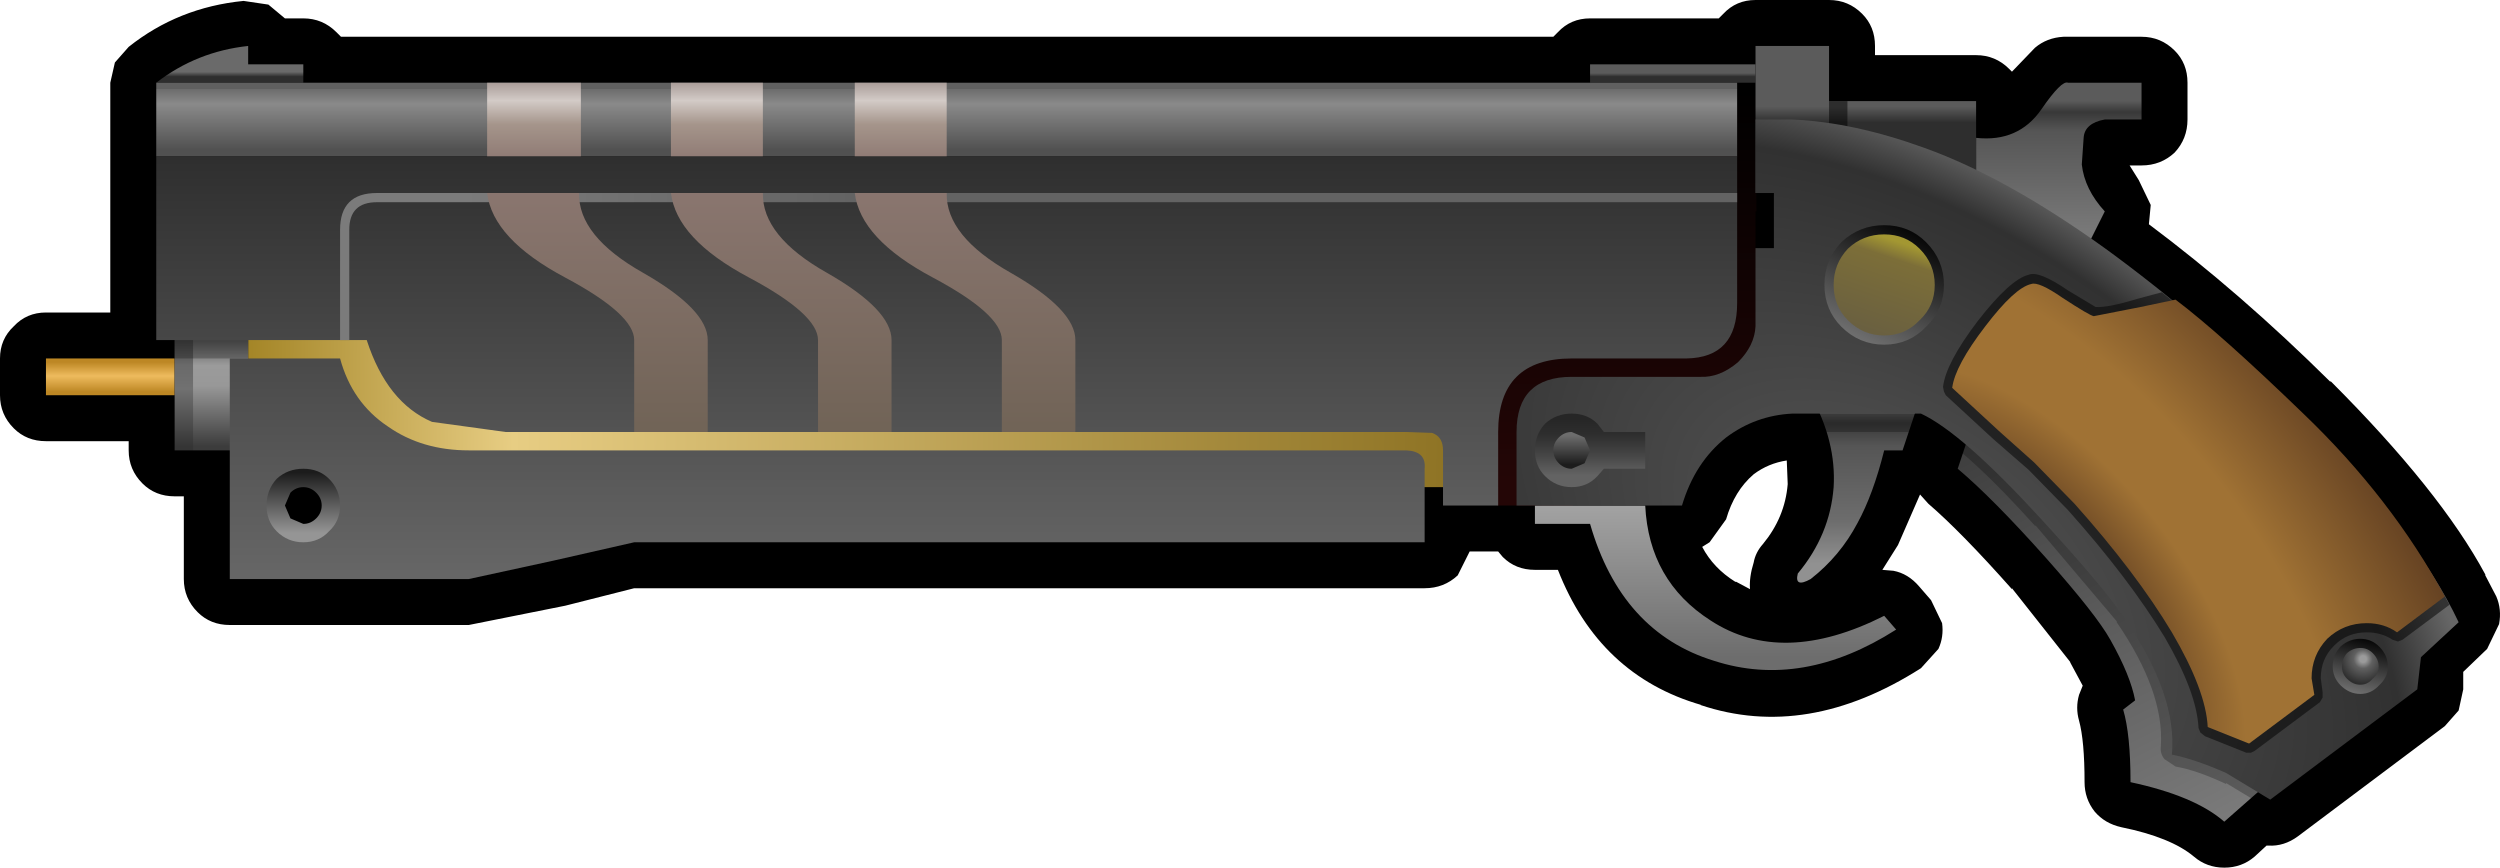<?xml version="1.0" encoding="UTF-8" standalone="no"?>
<svg xmlns:xlink="http://www.w3.org/1999/xlink" height="47.2px" width="136.0px" xmlns="http://www.w3.org/2000/svg">
  <g transform="matrix(1.0, 0.0, 0.0, 1.0, 68.5, 17.5)">
    <path d="M16.25 -15.75 Q16.95 -16.5 18.0 -16.5 L25.0 -16.5 25.25 -16.75 Q25.95 -17.5 27.0 -17.5 L31.0 -17.5 Q32.05 -17.5 32.8 -16.75 33.5 -16.05 33.5 -15.0 L33.5 -14.5 39.0 -14.5 Q40.05 -14.5 40.8 -13.75 L40.95 -13.6 42.2 -14.9 Q42.85 -15.45 43.75 -15.5 L48.0 -15.5 Q49.05 -15.5 49.8 -14.75 50.5 -14.05 50.5 -13.0 L50.5 -11.0 Q50.5 -9.95 49.8 -9.2 49.05 -8.5 48.0 -8.5 L47.35 -8.5 47.85 -7.7 48.5 -6.35 48.4 -5.3 Q53.35 -1.6 58.25 3.25 L58.3 3.25 Q64.25 9.2 66.7 13.75 L66.7 13.8 67.3 14.95 Q67.6 15.65 67.45 16.45 L66.8 17.8 65.5 19.05 65.5 20.0 65.25 21.15 64.5 22.0 56.5 28.0 Q55.75 28.55 54.9 28.5 L54.8 28.5 54.15 29.1 Q53.45 29.7 52.5 29.7 51.55 29.7 50.85 29.1 49.6 28.05 46.9 27.5 46.0 27.3 45.45 26.65 44.9 25.95 44.9 25.05 44.9 22.8 44.6 21.7 44.4 21.0 44.6 20.3 L44.8 19.8 44.1 18.5 44.15 18.55 40.95 14.5 40.95 14.55 Q38.2 11.45 36.4 9.9 L35.95 9.4 34.75 12.15 33.9 13.5 34.5 13.55 Q35.3 13.7 35.9 14.4 L36.55 15.15 37.15 16.4 Q37.25 17.15 36.95 17.8 L36.0 18.85 Q29.8 22.8 24.0 20.85 L24.05 20.85 Q18.5 19.25 16.25 13.5 L15.0 13.5 Q13.95 13.5 13.25 12.8 L13.0 12.5 11.45 12.5 10.8 13.8 Q10.05 14.5 9.0 14.5 L-34.0 14.5 -37.75 15.45 -43.0 16.5 -56.0 16.5 Q-57.05 16.5 -57.75 15.8 -58.5 15.05 -58.5 14.0 L-58.5 9.5 -59.0 9.5 Q-60.05 9.5 -60.75 8.8 -61.5 8.05 -61.5 7.0 L-61.5 6.5 -66.0 6.5 Q-67.05 6.5 -67.75 5.8 -68.5 5.05 -68.5 4.0 L-68.5 2.0 Q-68.5 0.95 -67.75 0.25 -67.05 -0.5 -66.0 -0.5 L-62.5 -0.5 -62.5 -13.0 -62.25 -14.1 -61.5 -14.95 Q-58.8 -17.1 -55.25 -17.45 L-53.9 -17.25 -53.0 -16.5 -52.0 -16.5 Q-50.95 -16.5 -50.2 -15.75 L-49.95 -15.5 16.0 -15.5 16.25 -15.75 M24.5 12.0 L24.1 12.25 Q24.7 13.4 25.9 14.15 L25.95 14.15 26.7 14.55 Q26.65 13.9 26.9 13.1 27.0 12.55 27.4 12.1 28.6 10.65 28.75 8.85 L28.75 8.8 28.7 7.55 Q27.7 7.7 26.9 8.3 25.85 9.2 25.4 10.75 L24.5 12.0" fill="#000000" fill-rule="evenodd" stroke="none"/>
    <path d="M27.05 -6.0 L28.0 -6.0 28.0 -4.0 27.1 -4.0 27.0 -4.0 27.0 -6.0 27.05 -6.0" fill="#000000" fill-rule="evenodd" stroke="none"/>
    <path d="M11.0 9.0 L-55.0 9.0 -55.0 0.0 11.0 0.0 11.0 9.0" fill="url(#gradient0)" fill-rule="evenodd" stroke="none"/>
    <path d="M27.1 -4.0 L27.0 3.0 Q26.95 3.2 18.0 3.0 17.45 3.05 17.2 6.5 L17.05 10.0 12.95 10.0 12.95 -1.3 13.0 -13.0 27.0 -13.0 27.05 -6.0 27.0 -6.0 27.0 -4.0 27.1 -4.0" fill="url(#gradient1)" fill-rule="evenodd" stroke="none"/>
    <path d="M-59.0 2.0 L-59.0 4.0 -66.0 4.0 -66.0 2.0 -59.0 2.0" fill="url(#gradient2)" fill-rule="evenodd" stroke="none"/>
    <path d="M-58.0 7.0 L-58.0 0.0 -55.0 0.0 -55.0 7.0 -58.0 7.0" fill="url(#gradient3)" fill-rule="evenodd" stroke="none"/>
    <path d="M-59.0 4.0 L-59.0 2.0 -59.0 0.0 -58.0 0.0 -58.0 7.0 -59.0 7.0 -59.0 4.0" fill="url(#gradient4)" fill-rule="evenodd" stroke="none"/>
    <path d="M39.0 -10.0 Q41.3 -9.75 42.55 -11.55 43.65 -13.15 44.0 -13.0 L48.0 -13.0 48.0 -11.0 46.0 -11.0 Q44.9 -10.8 44.85 -10.0 L44.75 -8.55 Q44.9 -7.2 46.0 -6.0 L45.0 -4.0 39.0 -4.0 39.0 -10.0" fill="url(#gradient5)" fill-rule="evenodd" stroke="none"/>
    <path d="M34.0 7.0 Q33.4 9.4 32.55 10.95 31.6 12.75 30.0 14.0 29.1 14.5 29.3 13.7 31.05 11.6 31.25 9.0 31.4 6.5 30.0 4.0 L36.0 4.0 35.0 7.0 34.0 7.0" fill="url(#gradient6)" fill-rule="evenodd" stroke="none"/>
    <path d="M47.65 20.6 Q47.4 19.25 46.3 17.3 45.55 15.95 42.8 12.85 39.9 9.6 38.0 8.0 L39.0 5.0 53.0 20.0 55.0 25.0 52.5 27.2 Q50.9 25.8 47.4 25.05 47.4 22.45 47.0 21.1 L47.65 20.6" fill="url(#gradient7)" fill-rule="evenodd" stroke="none"/>
    <path d="M34.65 16.75 Q29.55 20.0 24.75 18.45 19.7 16.9 18.0 11.0 L15.0 11.0 15.0 10.0 21.0 10.0 Q21.2 14.1 24.55 16.25 28.45 18.8 34.0 16.0 L34.65 16.75" fill="url(#gradient8)" fill-rule="evenodd" stroke="none"/>
    <path d="M27.0 -13.0 L18.0 -13.0 18.0 -14.0 27.0 -14.0 27.0 -13.0" fill="url(#gradient9)" fill-rule="evenodd" stroke="none"/>
    <path d="M27.0 -14.0 L27.0 -15.0 31.0 -15.0 31.0 -12.0 39.0 -12.0 39.0 -7.0 27.0 -7.0 27.0 -13.0 27.0 -14.0" fill="url(#gradient10)" fill-rule="evenodd" stroke="none"/>
    <path d="M-52.0 -14.0 L-52.0 -13.0 -60.0 -13.0 Q-57.8 -14.7 -55.0 -15.0 L-55.0 -14.0 -52.0 -14.0" fill="url(#gradient11)" fill-rule="evenodd" stroke="none"/>
    <path d="M32.0 -10.0 L31.0 -10.0 31.0 -12.0 32.0 -12.0 32.0 -10.0" fill="#000000" fill-opacity="0.502" fill-rule="evenodd" stroke="none"/>
    <path d="M44.8 -0.65 Q47.4 1.75 49.65 4.55 L49.65 4.5 53.9 10.1 53.9 10.05 Q56.25 13.25 58.05 16.9 59.25 19.3 60.95 21.45 L61.2 21.95 61.1 22.45 60.8 22.9 56.0 26.45 55.35 26.65 54.75 26.4 52.6 25.1 52.6 25.15 Q51.0 24.4 49.85 24.2 L49.25 23.8 Q49.0 23.5 49.05 23.1 49.25 20.15 46.65 16.35 L46.65 16.3 42.25 11.1 42.2 11.1 Q38.65 7.15 36.55 5.9 37.8 3.85 38.05 1.2 L38.55 -5.1 Q42.05 -3.4 44.8 -0.65 M36.0 6.0 L30.0 6.0 30.0 5.0 36.0 5.0 36.0 6.0 M-55.0 1.0 L-55.0 2.0 -59.0 2.0 -59.0 1.0 -55.0 1.0" fill="#000000" fill-opacity="0.251" fill-rule="evenodd" stroke="none"/>
    <path d="M26.0 -9.0 L26.0 -1.0 Q26.0 1.95 23.25 2.0 L20.0 2.0 17.0 2.0 Q13.0 2.0 13.0 6.0 L13.0 10.0 10.0 10.0 10.0 7.0 Q10.0 6.25 9.4 6.05 L8.0 6.0 -41.0 6.0 -45.0 5.45 Q-47.45 4.4 -48.55 1.0 L-60.0 1.0 -60.0 -9.0 26.0 -9.0 M-38.4 13.0 L-43.0 14.0 -56.0 14.0 -56.0 2.0 -50.0 2.0 Q-49.35 4.4 -47.4 5.7 -45.55 7.0 -43.0 7.0 L8.0 7.0 Q9.1 7.05 9.0 8.0 L9.0 12.0 -34.0 12.0 -38.4 13.0" fill="url(#gradient12)" fill-rule="evenodd" stroke="none"/>
    <path d="M28.0 -4.0 L28.0 -7.0 27.0 -7.0 27.0 -11.0 29.0 -11.0 Q32.35 -10.85 36.2 -9.45 40.65 -7.85 46.0 -4.0 51.3 -0.15 56.5 5.0 62.95 11.45 65.25 16.35 L63.2 18.25 63.0 20.0 55.0 26.0 52.6 24.55 Q50.9 23.8 49.65 23.55 49.95 20.3 47.05 16.1 45.95 14.45 42.55 10.75 38.25 6.05 36.0 5.0 L29.0 5.0 Q27.0 5.1 25.4 6.3 23.7 7.65 23.0 10.0 L14.0 10.0 14.0 6.0 Q14.0 3.0 17.0 3.0 L24.0 3.0 Q25.05 3.05 26.05 2.2 26.95 1.3 27.0 0.25 L27.0 -4.0 28.0 -4.0" fill="url(#gradient13)" fill-rule="evenodd" stroke="none"/>
    <path d="M26.0 -9.0 L-60.0 -9.0 -60.0 -13.0 26.0 -13.0 26.0 -9.0" fill="url(#gradient14)" fill-rule="evenodd" stroke="none"/>
    <path d="M26.0 -7.0 L26.0 -6.5 -48.0 -6.5 Q-49.5 -6.5 -49.5 -5.0 L-49.5 1.0 -50.0 1.0 -50.0 -5.0 Q-50.0 -7.0 -48.0 -7.0 L26.0 -7.0" fill="url(#gradient15)" fill-rule="evenodd" stroke="none"/>
    <path d="M44.0 -1.7 L45.5 -0.8 Q46.15 -0.75 47.8 -1.25 L49.1 -1.6 Q52.8 1.35 56.5 5.0 62.3 10.8 64.75 15.4 L62.2 17.3 61.95 17.4 61.65 17.3 Q61.05 16.9 60.25 16.9 59.2 16.9 58.5 17.6 L58.45 17.65 Q57.75 18.35 57.75 19.4 L57.85 20.15 57.85 20.45 57.7 20.7 54.15 23.35 53.95 23.45 53.7 23.45 51.45 22.55 51.2 22.35 51.1 22.1 Q51.0 20.15 49.25 17.15 47.3 13.95 44.0 10.25 L41.85 8.05 39.95 6.4 37.35 4.0 37.25 3.8 37.2 3.55 Q37.35 2.25 39.1 -0.05 40.85 -2.3 41.85 -2.55 42.4 -2.8 44.0 -1.7" fill="#000000" fill-opacity="0.502" fill-rule="evenodd" stroke="none"/>
    <path d="M45.4 -0.3 L47.95 -0.8 49.85 -1.2 Q52.3 0.65 56.8 5.0 61.6 9.6 64.5 14.95 L61.9 16.9 Q61.2 16.4 60.25 16.4 59.0 16.4 58.1 17.25 57.25 18.15 57.25 19.4 L57.4 20.3 53.85 22.95 51.6 22.05 Q51.5 20.05 49.65 16.9 47.7 13.65 44.35 9.9 L42.15 7.65 40.3 6.0 37.7 3.6 Q37.85 2.4 39.5 0.25 41.1 -1.85 42.0 -2.05 42.4 -2.2 43.7 -1.3 45.15 -0.35 45.4 -0.3" fill="url(#gradient16)" fill-rule="evenodd" stroke="none"/>
    <path d="M31.85 -4.15 Q32.75 -5.0 34.0 -5.0 35.25 -5.0 36.1 -4.15 37.0 -3.25 37.0 -2.0 37.0 -0.75 36.1 0.1 35.25 1.0 34.0 1.0 32.75 1.0 31.85 0.1 31.0 -0.75 31.0 -2.0 31.0 -3.25 31.85 -4.15" fill="url(#gradient17)" fill-rule="evenodd" stroke="none"/>
    <path d="M59.9 20.0 Q59.4 20.0 59.0 19.6 58.65 19.25 58.65 18.75 58.65 18.25 59.0 17.85 59.4 17.5 59.9 17.5 60.4 17.5 60.75 17.85 61.15 18.25 61.15 18.75 61.15 19.25 60.75 19.6 60.4 20.0 59.9 20.0" fill="url(#gradient18)" fill-rule="evenodd" stroke="none"/>
    <path d="M31.85 -4.15 Q32.75 -5.0 34.0 -5.0 35.25 -5.0 36.1 -4.15 37.0 -3.25 37.0 -2.0 37.0 -0.75 36.1 0.1 35.25 1.0 34.0 1.0 32.75 1.0 31.85 0.1 31.0 -0.75 31.0 -2.0 31.0 -3.25 31.85 -4.15" fill="none" stroke="url(#gradient19)" stroke-linecap="round" stroke-linejoin="round" stroke-width="0.5"/>
    <path d="M59.9 20.0 Q59.4 20.0 59.0 19.6 58.65 19.25 58.65 18.75 58.65 18.25 59.0 17.85 59.4 17.5 59.9 17.5 60.4 17.5 60.75 17.85 61.15 18.25 61.15 18.75 61.15 19.25 60.75 19.6 60.4 20.0 59.9 20.0" fill="none" stroke="url(#gradient20)" stroke-linecap="round" stroke-linejoin="round" stroke-width="0.5"/>
    <path d="M-50.6 11.4 Q-51.15 12.0 -52.0 12.0 -52.85 12.0 -53.45 11.4 -54.0 10.85 -54.0 10.0 -54.0 9.15 -53.45 8.55 -52.85 8.0 -52.0 8.0 -51.15 8.0 -50.6 8.55 -50.0 9.15 -50.0 10.0 -50.0 10.85 -50.6 11.4" fill="url(#gradient21)" fill-rule="evenodd" stroke="none"/>
    <path d="M-51.3 10.7 Q-51.6 11.0 -52.0 11.0 L-52.7 10.7 -53.0 10.0 -52.7 9.3 Q-52.4 9.0 -52.0 9.0 -51.6 9.0 -51.3 9.3 -51.0 9.6 -51.0 10.0 -51.0 10.4 -51.3 10.7" fill="#000000" fill-rule="evenodd" stroke="none"/>
    <path d="M21.0 8.0 L18.75 8.0 18.4 8.4 Q17.85 9.0 17.0 9.0 16.15 9.0 15.55 8.4 15.0 7.85 15.0 7.0 15.0 6.15 15.55 5.55 16.15 5.0 17.0 5.0 17.85 5.0 18.4 5.55 L18.75 6.0 21.0 6.0 21.0 8.0" fill="url(#gradient22)" fill-rule="evenodd" stroke="none"/>
    <path d="M17.0 8.0 Q16.6 8.0 16.3 7.7 16.0 7.4 16.0 7.0 16.0 6.6 16.3 6.3 16.6 6.0 17.0 6.0 L17.7 6.3 18.0 7.0 17.7 7.7 17.0 8.0" fill="url(#gradient23)" fill-rule="evenodd" stroke="none"/>
    <path d="M-42.0 -13.0 L-36.9 -13.0 -36.9 -9.0 -42.0 -9.0 -42.0 -13.0 M-37.0 -7.0 Q-37.05 -4.65 -33.5 -2.65 -30.0 -0.65 -30.0 1.0 L-30.0 6.0 -34.0 6.0 -34.0 1.0 Q-34.0 -0.4 -37.75 -2.4 -41.7 -4.5 -42.0 -7.0 L-37.0 -7.0" fill="url(#gradient24)" fill-rule="evenodd" stroke="none"/>
    <path d="M-27.0 -13.0 L-27.0 -9.0 -32.0 -9.0 -32.0 -13.0 -27.0 -13.0" fill="url(#gradient25)" fill-rule="evenodd" stroke="none"/>
    <path d="M-22.0 -13.0 L-17.0 -13.0 -17.0 -9.0 -22.0 -9.0 -22.0 -13.0" fill="url(#gradient26)" fill-rule="evenodd" stroke="none"/>
    <path d="M-27.0 -7.0 Q-27.05 -4.65 -23.5 -2.65 -20.0 -0.65 -20.0 1.0 L-20.0 6.0 -24.0 6.0 -24.0 1.0 Q-24.0 -0.4 -27.75 -2.4 -31.7 -4.5 -32.0 -7.0 L-27.0 -7.0" fill="url(#gradient27)" fill-rule="evenodd" stroke="none"/>
    <path d="M-17.0 -7.0 Q-17.05 -4.65 -13.5 -2.65 -10.0 -0.65 -10.0 1.0 L-10.0 6.0 -14.0 6.0 -14.0 1.0 Q-14.0 -0.4 -17.75 -2.4 -21.7 -4.5 -22.0 -7.0 L-17.0 -7.0" fill="url(#gradient28)" fill-rule="evenodd" stroke="none"/>
  </g>
  <defs>
    <linearGradient gradientTransform="matrix(-0.041, -4.0E-4, 4.0E-4, -0.041, -22.5, 4.8)" gradientUnits="userSpaceOnUse" id="gradient0" spreadMethod="pad" x1="-819.2" x2="819.2">
      <stop offset="0.0" stop-color="#8d7223"/>
      <stop offset="0.769" stop-color="#e7cd83"/>
      <stop offset="1.0" stop-color="#9f8020"/>
    </linearGradient>
    <linearGradient gradientTransform="matrix(0.0, -0.013, 0.008, 0.0, 20.5, -1.95)" gradientUnits="userSpaceOnUse" id="gradient1" spreadMethod="pad" x1="-819.2" x2="819.2">
      <stop offset="0.0" stop-color="#240606"/>
      <stop offset="1.0" stop-color="#000000"/>
    </linearGradient>
    <linearGradient gradientTransform="matrix(0.0, -0.001, 0.004, 0.0, -62.5, 3.0)" gradientUnits="userSpaceOnUse" id="gradient2" spreadMethod="pad" x1="-819.2" x2="819.2">
      <stop offset="0.0" stop-color="#bd8724"/>
      <stop offset="0.529" stop-color="#eebb5e"/>
      <stop offset="0.988" stop-color="#bd8724"/>
    </linearGradient>
    <linearGradient gradientTransform="matrix(0.0, -0.004, 0.001, 0.0, -57.0, 3.5)" gradientUnits="userSpaceOnUse" id="gradient3" spreadMethod="pad" x1="-819.2" x2="819.2">
      <stop offset="0.0" stop-color="#3c3c3c"/>
      <stop offset="0.502" stop-color="#989898"/>
      <stop offset="0.671" stop-color="#9b9b9b"/>
      <stop offset="1.0" stop-color="#2e2e2e"/>
    </linearGradient>
    <linearGradient gradientTransform="matrix(0.0, -0.004, 6.0E-4, 0.0, -58.5, 3.5)" gradientUnits="userSpaceOnUse" id="gradient4" spreadMethod="pad" x1="-819.2" x2="819.2">
      <stop offset="0.0" stop-color="#353535"/>
      <stop offset="0.475" stop-color="#717171"/>
      <stop offset="0.671" stop-color="#6a6a6a"/>
      <stop offset="1.0" stop-color="#2b2b2b"/>
      <stop offset="1.0" stop-color="#262626"/>
    </linearGradient>
    <linearGradient gradientTransform="matrix(0.0, -0.005, 0.005, 0.0, 45.5, -8.5)" gradientUnits="userSpaceOnUse" id="gradient5" spreadMethod="pad" x1="-819.2" x2="819.2">
      <stop offset="0.078" stop-color="#787878"/>
      <stop offset="0.729" stop-color="#555555"/>
      <stop offset="0.855" stop-color="#383838"/>
      <stop offset="0.929" stop-color="#5b5b5b"/>
    </linearGradient>
    <linearGradient gradientTransform="matrix(0.0, -0.006, 0.004, 0.0, 32.25, 9.0)" gradientUnits="userSpaceOnUse" id="gradient6" spreadMethod="pad" x1="-819.2" x2="819.2">
      <stop offset="0.078" stop-color="#919191"/>
      <stop offset="0.31" stop-color="#6d6d6d"/>
      <stop offset="0.729" stop-color="#555555"/>
      <stop offset="0.855" stop-color="#383838"/>
      <stop offset="0.929" stop-color="#5b5b5b"/>
    </linearGradient>
    <linearGradient gradientTransform="matrix(-0.007, -0.014, 0.012, -0.006, 46.5, 16.1)" gradientUnits="userSpaceOnUse" id="gradient7" spreadMethod="pad" x1="-819.2" x2="819.2">
      <stop offset="0.0" stop-color="#7b7b7b"/>
      <stop offset="1.0" stop-color="#3c3c3c"/>
    </linearGradient>
    <linearGradient gradientTransform="matrix(0.0, -0.006, 0.011, 0.0, 26.0, 14.8)" gradientUnits="userSpaceOnUse" id="gradient8" spreadMethod="pad" x1="-819.2" x2="819.2">
      <stop offset="0.149" stop-color="#6d6d6d"/>
      <stop offset="1.0" stop-color="#a3a3a3"/>
    </linearGradient>
    <linearGradient gradientTransform="matrix(0.0, -0.001, 0.005, 0.0, -56.0, -14.0)" gradientUnits="userSpaceOnUse" id="gradient9" spreadMethod="pad" x1="-819.2" x2="819.2">
      <stop offset="0.09" stop-color="#2e2e2e"/>
      <stop offset="0.208" stop-color="#5b5b5b"/>
      <stop offset="0.251" stop-color="#5b5b5b"/>
    </linearGradient>
    <linearGradient gradientTransform="matrix(0.0, -0.004, 0.002, 0.0, 29.0, -13.0)" gradientUnits="userSpaceOnUse" id="gradient10" spreadMethod="pad" x1="-819.2" x2="819.2">
      <stop offset="0.169" stop-color="#2e2e2e"/>
      <stop offset="0.302" stop-color="#5b5b5b"/>
    </linearGradient>
    <linearGradient gradientTransform="matrix(0.0, -0.001, 0.005, 0.0, -56.0, -14.0)" gradientUnits="userSpaceOnUse" id="gradient11" spreadMethod="pad" x1="-819.2" x2="819.2">
      <stop offset="0.09" stop-color="#2e2e2e"/>
      <stop offset="0.251" stop-color="#6a6a6a"/>
    </linearGradient>
    <linearGradient gradientTransform="matrix(0.0, -0.014, 0.053, 0.0, -18.25, 2.25)" gradientUnits="userSpaceOnUse" id="gradient12" spreadMethod="pad" x1="-819.2" x2="819.2">
      <stop offset="0.0" stop-color="#666666"/>
      <stop offset="1.0" stop-color="#2e2e2e"/>
    </linearGradient>
    <radialGradient cx="0" cy="0" gradientTransform="matrix(0.015, -0.022, 0.036, 0.025, 34.85, 13.6)" gradientUnits="userSpaceOnUse" id="gradient13" r="819.2" spreadMethod="pad">
      <stop offset="0.0" stop-color="#585858"/>
      <stop offset="0.859" stop-color="#313131"/>
      <stop offset="1.0" stop-color="#666666"/>
    </radialGradient>
    <linearGradient gradientTransform="matrix(0.0, -0.002, 0.053, 0.0, -16.5, -11.0)" gradientUnits="userSpaceOnUse" id="gradient14" spreadMethod="pad" x1="-819.2" x2="819.2">
      <stop offset="0.0" stop-color="#515151"/>
      <stop offset="0.761" stop-color="#8a8a8a"/>
      <stop offset="1.0" stop-color="#6d6d6d"/>
      <stop offset="1.0" stop-color="#606060"/>
    </linearGradient>
    <linearGradient gradientTransform="matrix(0.017, 0.0, 0.0, 0.017, -36.0, 7.0)" gradientUnits="userSpaceOnUse" id="gradient15" spreadMethod="pad" x1="-819.2" x2="819.2">
      <stop offset="0.239" stop-color="#7b7b7b"/>
      <stop offset="1.0" stop-color="#636363"/>
    </linearGradient>
    <radialGradient cx="0" cy="0" gradientTransform="matrix(0.032, 0.039, -0.021, 0.017, 41.75, 15.5)" gradientUnits="userSpaceOnUse" id="gradient16" r="819.2" spreadMethod="pad">
      <stop offset="0.075" stop-color="#3e2317"/>
      <stop offset="0.38" stop-color="#a07234"/>
      <stop offset="0.561" stop-color="#a07234"/>
      <stop offset="1.0" stop-color="#4f301c"/>
    </radialGradient>
    <linearGradient gradientTransform="matrix(0.001, -0.003, 0.003, 0.001, 34.0, -2.0)" gradientUnits="userSpaceOnUse" id="gradient17" spreadMethod="pad" x1="-819.2" x2="819.2">
      <stop offset="0.0" stop-color="#6a6040"/>
      <stop offset="0.792" stop-color="#7c6e38"/>
      <stop offset="0.976" stop-color="#a39732"/>
    </linearGradient>
    <radialGradient cx="0" cy="0" gradientTransform="matrix(0.002, 0.0, 0.0, 0.002, 60.05, 18.35)" gradientUnits="userSpaceOnUse" id="gradient18" r="819.2" spreadMethod="pad">
      <stop offset="0.11" stop-color="#9b9b9b"/>
      <stop offset="0.314" stop-color="#606060"/>
      <stop offset="0.82" stop-color="#2e2e2e"/>
    </radialGradient>
    <linearGradient gradientTransform="matrix(-0.002, 0.004, -0.004, -0.002, 34.0, -2.0)" gradientUnits="userSpaceOnUse" id="gradient19" spreadMethod="pad" x1="-819.2" x2="819.2">
      <stop offset="0.0" stop-color="#000000"/>
      <stop offset="0.961" stop-color="#717171"/>
    </linearGradient>
    <linearGradient gradientTransform="matrix(-5.0E-4, 0.002, -0.002, -5.0E-4, 59.9, 18.75)" gradientUnits="userSpaceOnUse" id="gradient20" spreadMethod="pad" x1="-819.2" x2="819.2">
      <stop offset="0.0" stop-color="#000000"/>
      <stop offset="0.961" stop-color="#717171"/>
    </linearGradient>
    <linearGradient gradientTransform="matrix(0.0, -0.002, 0.002, 0.0, -48.4, 9.85)" gradientUnits="userSpaceOnUse" id="gradient21" spreadMethod="pad" x1="-819.2" x2="819.2">
      <stop offset="0.0" stop-color="#959595"/>
      <stop offset="1.0" stop-color="#1c1c1c"/>
    </linearGradient>
    <linearGradient gradientTransform="matrix(0.0, -0.002, 0.002, 0.0, 14.25, 6.85)" gradientUnits="userSpaceOnUse" id="gradient22" spreadMethod="pad" x1="-819.2" x2="819.2">
      <stop offset="0.039" stop-color="#636363"/>
      <stop offset="0.369" stop-color="#464646"/>
      <stop offset="0.71" stop-color="#2e2e2e"/>
      <stop offset="0.973" stop-color="#262626"/>
    </linearGradient>
    <linearGradient gradientTransform="matrix(0.0, 0.001, -0.001, 0.0, 17.0, 7.0)" gradientUnits="userSpaceOnUse" id="gradient23" spreadMethod="pad" x1="-819.2" x2="819.2">
      <stop offset="0.0" stop-color="#6d6d6d"/>
      <stop offset="0.973" stop-color="#1c1c1c"/>
    </linearGradient>
    <linearGradient gradientTransform="matrix(0.0, -0.012, 0.009, 0.0, -34.45, -3.6)" gradientUnits="userSpaceOnUse" id="gradient24" spreadMethod="pad" x1="-819.2" x2="819.2">
      <stop offset="0.0" stop-color="#706356"/>
      <stop offset="0.761" stop-color="#8d7872"/>
      <stop offset="0.863" stop-color="#a5958b"/>
      <stop offset="0.929" stop-color="#d3cbc7"/>
      <stop offset="1.0" stop-color="#978884"/>
    </linearGradient>
    <linearGradient gradientTransform="matrix(0.0, -0.012, 0.009, 0.0, -35.45, -3.6)" gradientUnits="userSpaceOnUse" id="gradient25" spreadMethod="pad" x1="-819.2" x2="819.2">
      <stop offset="0.0" stop-color="#706356"/>
      <stop offset="0.761" stop-color="#8d7872"/>
      <stop offset="0.863" stop-color="#a5958b"/>
      <stop offset="0.929" stop-color="#d3cbc7"/>
      <stop offset="1.0" stop-color="#978884"/>
    </linearGradient>
    <linearGradient gradientTransform="matrix(0.0, -0.012, 0.009, 0.0, -36.45, -3.6)" gradientUnits="userSpaceOnUse" id="gradient26" spreadMethod="pad" x1="-819.2" x2="819.2">
      <stop offset="0.0" stop-color="#706356"/>
      <stop offset="0.761" stop-color="#8d7872"/>
      <stop offset="0.863" stop-color="#a5958b"/>
      <stop offset="0.929" stop-color="#d3cbc7"/>
      <stop offset="1.0" stop-color="#978884"/>
    </linearGradient>
    <linearGradient gradientTransform="matrix(0.0, -0.012, 0.009, 0.0, -24.45, -3.6)" gradientUnits="userSpaceOnUse" id="gradient27" spreadMethod="pad" x1="-819.2" x2="819.2">
      <stop offset="0.0" stop-color="#706356"/>
      <stop offset="0.761" stop-color="#8d7872"/>
      <stop offset="0.863" stop-color="#a5958b"/>
      <stop offset="0.929" stop-color="#d3cbc7"/>
      <stop offset="1.0" stop-color="#978884"/>
    </linearGradient>
    <linearGradient gradientTransform="matrix(0.0, -0.012, 0.009, 0.0, -14.45, -3.6)" gradientUnits="userSpaceOnUse" id="gradient28" spreadMethod="pad" x1="-819.2" x2="819.2">
      <stop offset="0.0" stop-color="#706356"/>
      <stop offset="0.761" stop-color="#8d7872"/>
      <stop offset="0.863" stop-color="#a5958b"/>
      <stop offset="0.929" stop-color="#d3cbc7"/>
      <stop offset="1.0" stop-color="#978884"/>
    </linearGradient>
  </defs>
</svg>
